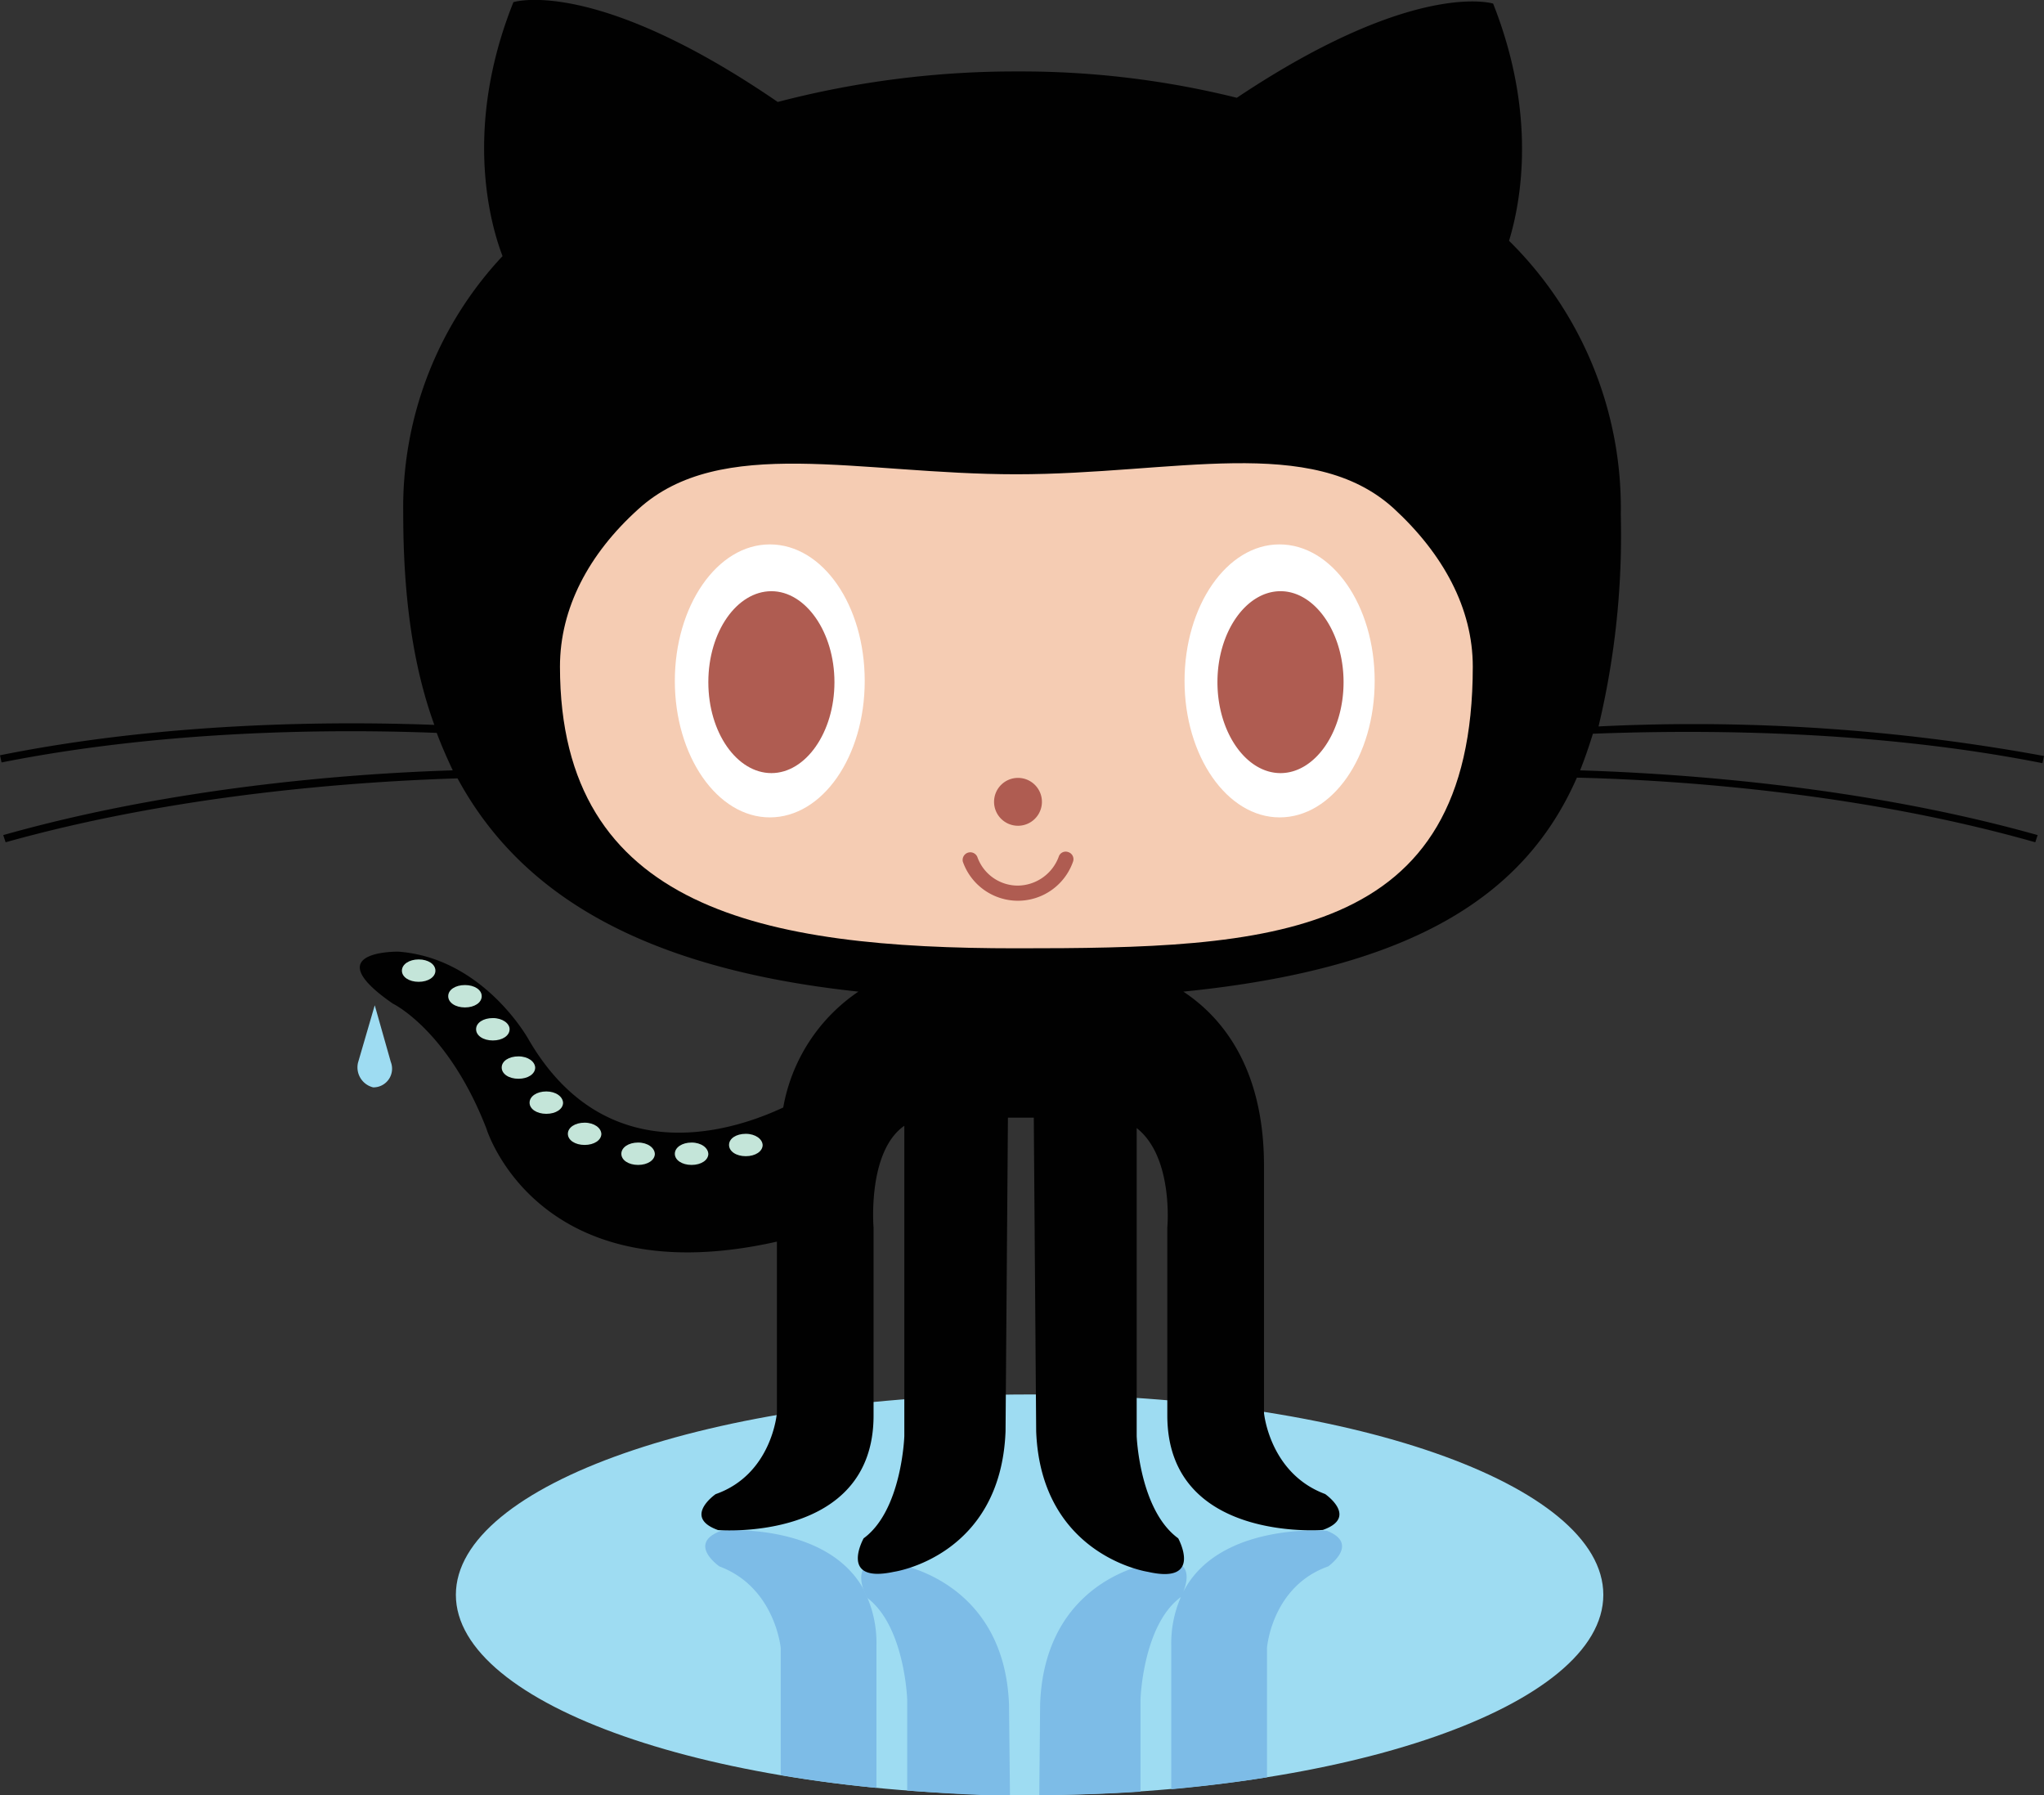 <svg xmlns="http://www.w3.org/2000/svg" viewBox="0 0 170.83 150"><rect x="0" y="0" width="170.83" height="150" fill="#333333" stroke="none"/><defs><style>.cls-1{fill:#9edcf2;}.cls-2{fill:#7dbce7;}.cls-3{fill:#010101;}.cls-4{fill:#f5ccb3;}.cls-5{fill:#fff;}.cls-6{fill:#af5c51;}.cls-7{fill:#c4e5d9;}</style></defs><title>skills-bullet-github</title><g id="Layer_2" data-name="Layer 2"><g id="Intro"><path class="cls-1" d="M134,133.26c0,9.27-21.48,16.74-47.95,16.74s-47.95-7.54-47.95-16.74,21.47-16.74,47.95-16.74S134,124,134,133.26Z"/><path class="cls-2" d="M73.25,137.5v11.89c-2.79-.27-5.49-.63-8-1.07V137.7s-.47-5.07-5.12-6.81c0,0-2.8-1.93.2-3,0,0,8.75-.72,11.86,4.93a5.81,5.81,0,0,0,.27.6l0,0A9.71,9.71,0,0,1,73.25,137.5Z"/><path class="cls-2" d="M111,130.89c-4.72,1.67-5.11,6.81-5.11,6.81v10.81c-2.57.42-5.26.74-8,1v-12a9.66,9.66,0,0,1,.8-4.06c-3.17,2.33-3.37,8.52-3.37,8.52v7.74q-4.12.27-8.46.29l.07-7.63c.4-10.46,9.25-11.73,9.25-11.73,3.66-.8,3.1,1.42,2.71,2.38,3-5.85,12-5.11,12-5.11C113.69,129,111,130.89,111,130.89Z"/><path class="cls-2" d="M75.82,149.61V142s-.2-6.12-3.35-8.49l0,0a5.81,5.81,0,0,1-.27-.6c-.38-1-.69-3,2.8-2.2,0,0,8.94,1.33,9.33,11.73l.08,7.63C81.44,150,78.59,149.83,75.82,149.61Z"/><path class="cls-1" d="M31.32,84l-1.4,4.8a1.72,1.72,0,0,0,1.27,2.06,1.56,1.56,0,0,0,1.47-2.13L31.32,84Z"/><path class="cls-3" d="M170.7,63.77l.13-.6A162,162,0,0,0,133.6,60.7,68.73,68.73,0,0,0,135.46,43a31.36,31.36,0,0,0-9.34-22.88c1-3.27,2.34-10.55-1.33-19.82,0,0-6.54-2.07-21.42,7.87a74.76,74.76,0,0,0-18.22-2.2A78.54,78.54,0,0,0,65,8.52C49.65-2,42.91.18,42.91.18,38.5,11.19,41.24,19.4,42,21.4A30.71,30.71,0,0,0,33.7,42.89c0,6.6.73,12.54,2.6,17.68-8.81-.33-22.69-.2-36.3,2.54l.13.6C13.75,61,27.76,60.9,36.5,61.24c.4,1.07.87,2.13,1.34,3.13-8.68.27-23.43,1.41-37.57,5.41l.2.6c14.28-4,29.16-5.07,37.77-5.34,5.2,9.61,15.35,15.88,33.5,17.82a14.79,14.79,0,0,0-6.28,9.68c-3.53,1.66-14.61,5.8-21.28-5.68,0,0-3.74-6.8-10.88-7.34,0,0-6.94-.13-.47,4.34,0,0,4.61,2.2,7.81,10.41,0,0,4.2,14,24.29,9.48v14.32s-.4,5.12-5.12,6.78c0,0-2.79,1.93.2,3,0,0,13,1.07,13-9.57v-15.7s-.54-6.35,2.57-8.51V120s-.2,6.2-3.4,8.54c0,0-2.13,3.8,2.53,2.8,0,0,8.93-1.27,9.33-11.74l.2-26.21h2.16l.2,26.21c.4,10.41,9.33,11.74,9.33,11.74,4.67,1.07,2.54-2.8,2.54-2.8C95.23,126.18,95,120,95,120V94.26c3.1,2.43,2.56,8.31,2.56,8.31v15.7c0,10.64,13,9.57,13,9.57,3-1.06.19-3,.19-3-4.65-1.73-5.11-6.78-5.11-6.78V97.41c0-8.08-3.41-12.35-6.74-14.55,19.35-1.94,28.62-8.14,32.89-17.88,8.48.2,23.76,1.26,38.31,5.4l.2-.6c-14.48-4.07-29.63-5.14-38.24-5.41.4-1,.74-2,1.07-3.06,8.94-.34,23.42-.34,37.57,2.46Z"/><path class="cls-4" d="M116.49,42.49c4.13,3.8,6.6,8.34,6.6,13.21,0,22.94-17.07,23.54-38.15,23.54S46.8,76,46.8,55.7c0-4.87,2.4-9.41,6.53-13.14,6.87-6.27,18.47-2.93,31.61-2.93s24.68-3.41,31.55,2.86Z"/><path class="cls-5" d="M72.27,56.9c0,6.33-3.53,11.4-7.93,11.4S56.4,63.17,56.4,56.9s3.53-11.41,7.94-11.41S72.27,50.56,72.27,56.9Z"/><path class="cls-6" d="M69.74,57c0,4.2-2.4,7.6-5.27,7.6S59.2,61.23,59.2,57s2.4-7.6,5.27-7.6S69.74,52.83,69.74,57Z"/><path class="cls-5" d="M114.89,56.9c0,6.33-3.54,11.4-7.94,11.4S99,63.17,99,56.9s3.53-11.41,7.93-11.41S114.89,50.56,114.89,56.9Z"/><path class="cls-6" d="M112.29,57c0,4.2-2.4,7.6-5.27,7.6s-5.27-3.4-5.27-7.6,2.4-7.6,5.27-7.6S112.29,52.83,112.29,57ZM87.08,67a2,2,0,0,1-4,0,2,2,0,0,1,2-2A2,2,0,0,1,87.08,67Zm-6.61,5a.64.64,0,0,1,1.21-.4,3.59,3.59,0,0,0,3.4,2.4,3.69,3.69,0,0,0,3.4-2.4.61.61,0,0,1,.8-.4.62.62,0,0,1,.4.8,4.88,4.88,0,0,1-9.21,0Z"/><path class="cls-7" d="M36.39,81.11c0,.53-.6.93-1.4.93s-1.4-.4-1.4-.93.6-.94,1.4-.94S36.39,80.57,36.39,81.11Zm3.87,2.13c0,.54-.6.94-1.4.94s-1.4-.4-1.4-.94.6-.93,1.4-.93S40.26,82.71,40.26,83.24ZM42.59,86c0,.54-.6.94-1.4.94s-1.4-.4-1.4-.94.6-.93,1.4-.93S42.59,85.51,42.59,86Zm2.14,3.2c0,.54-.6.94-1.4.94s-1.4-.4-1.4-.94.6-.93,1.4-.93S44.73,88.71,44.73,89.24Zm2.33,2.94c0,.53-.6.93-1.4.93s-1.4-.4-1.4-.93.6-.94,1.4-.94S47.06,91.64,47.06,92.18Zm3.2,2.6c0,.53-.6.93-1.4.93s-1.4-.4-1.4-.93.6-.93,1.4-.93S50.26,94.25,50.26,94.78Zm4.47,1.67c0,.53-.6.93-1.4.93s-1.4-.4-1.4-.93.6-.94,1.4-.94S54.73,95.91,54.73,96.45Zm4.47,0c0,.53-.6.93-1.4.93s-1.4-.4-1.4-.93.6-.94,1.4-.94S59.2,95.91,59.2,96.45Zm4.54-.74c0,.54-.61.94-1.41.94s-1.4-.4-1.4-.94.6-.93,1.4-.93S63.74,95.18,63.74,95.71Z"/></g></g></svg>